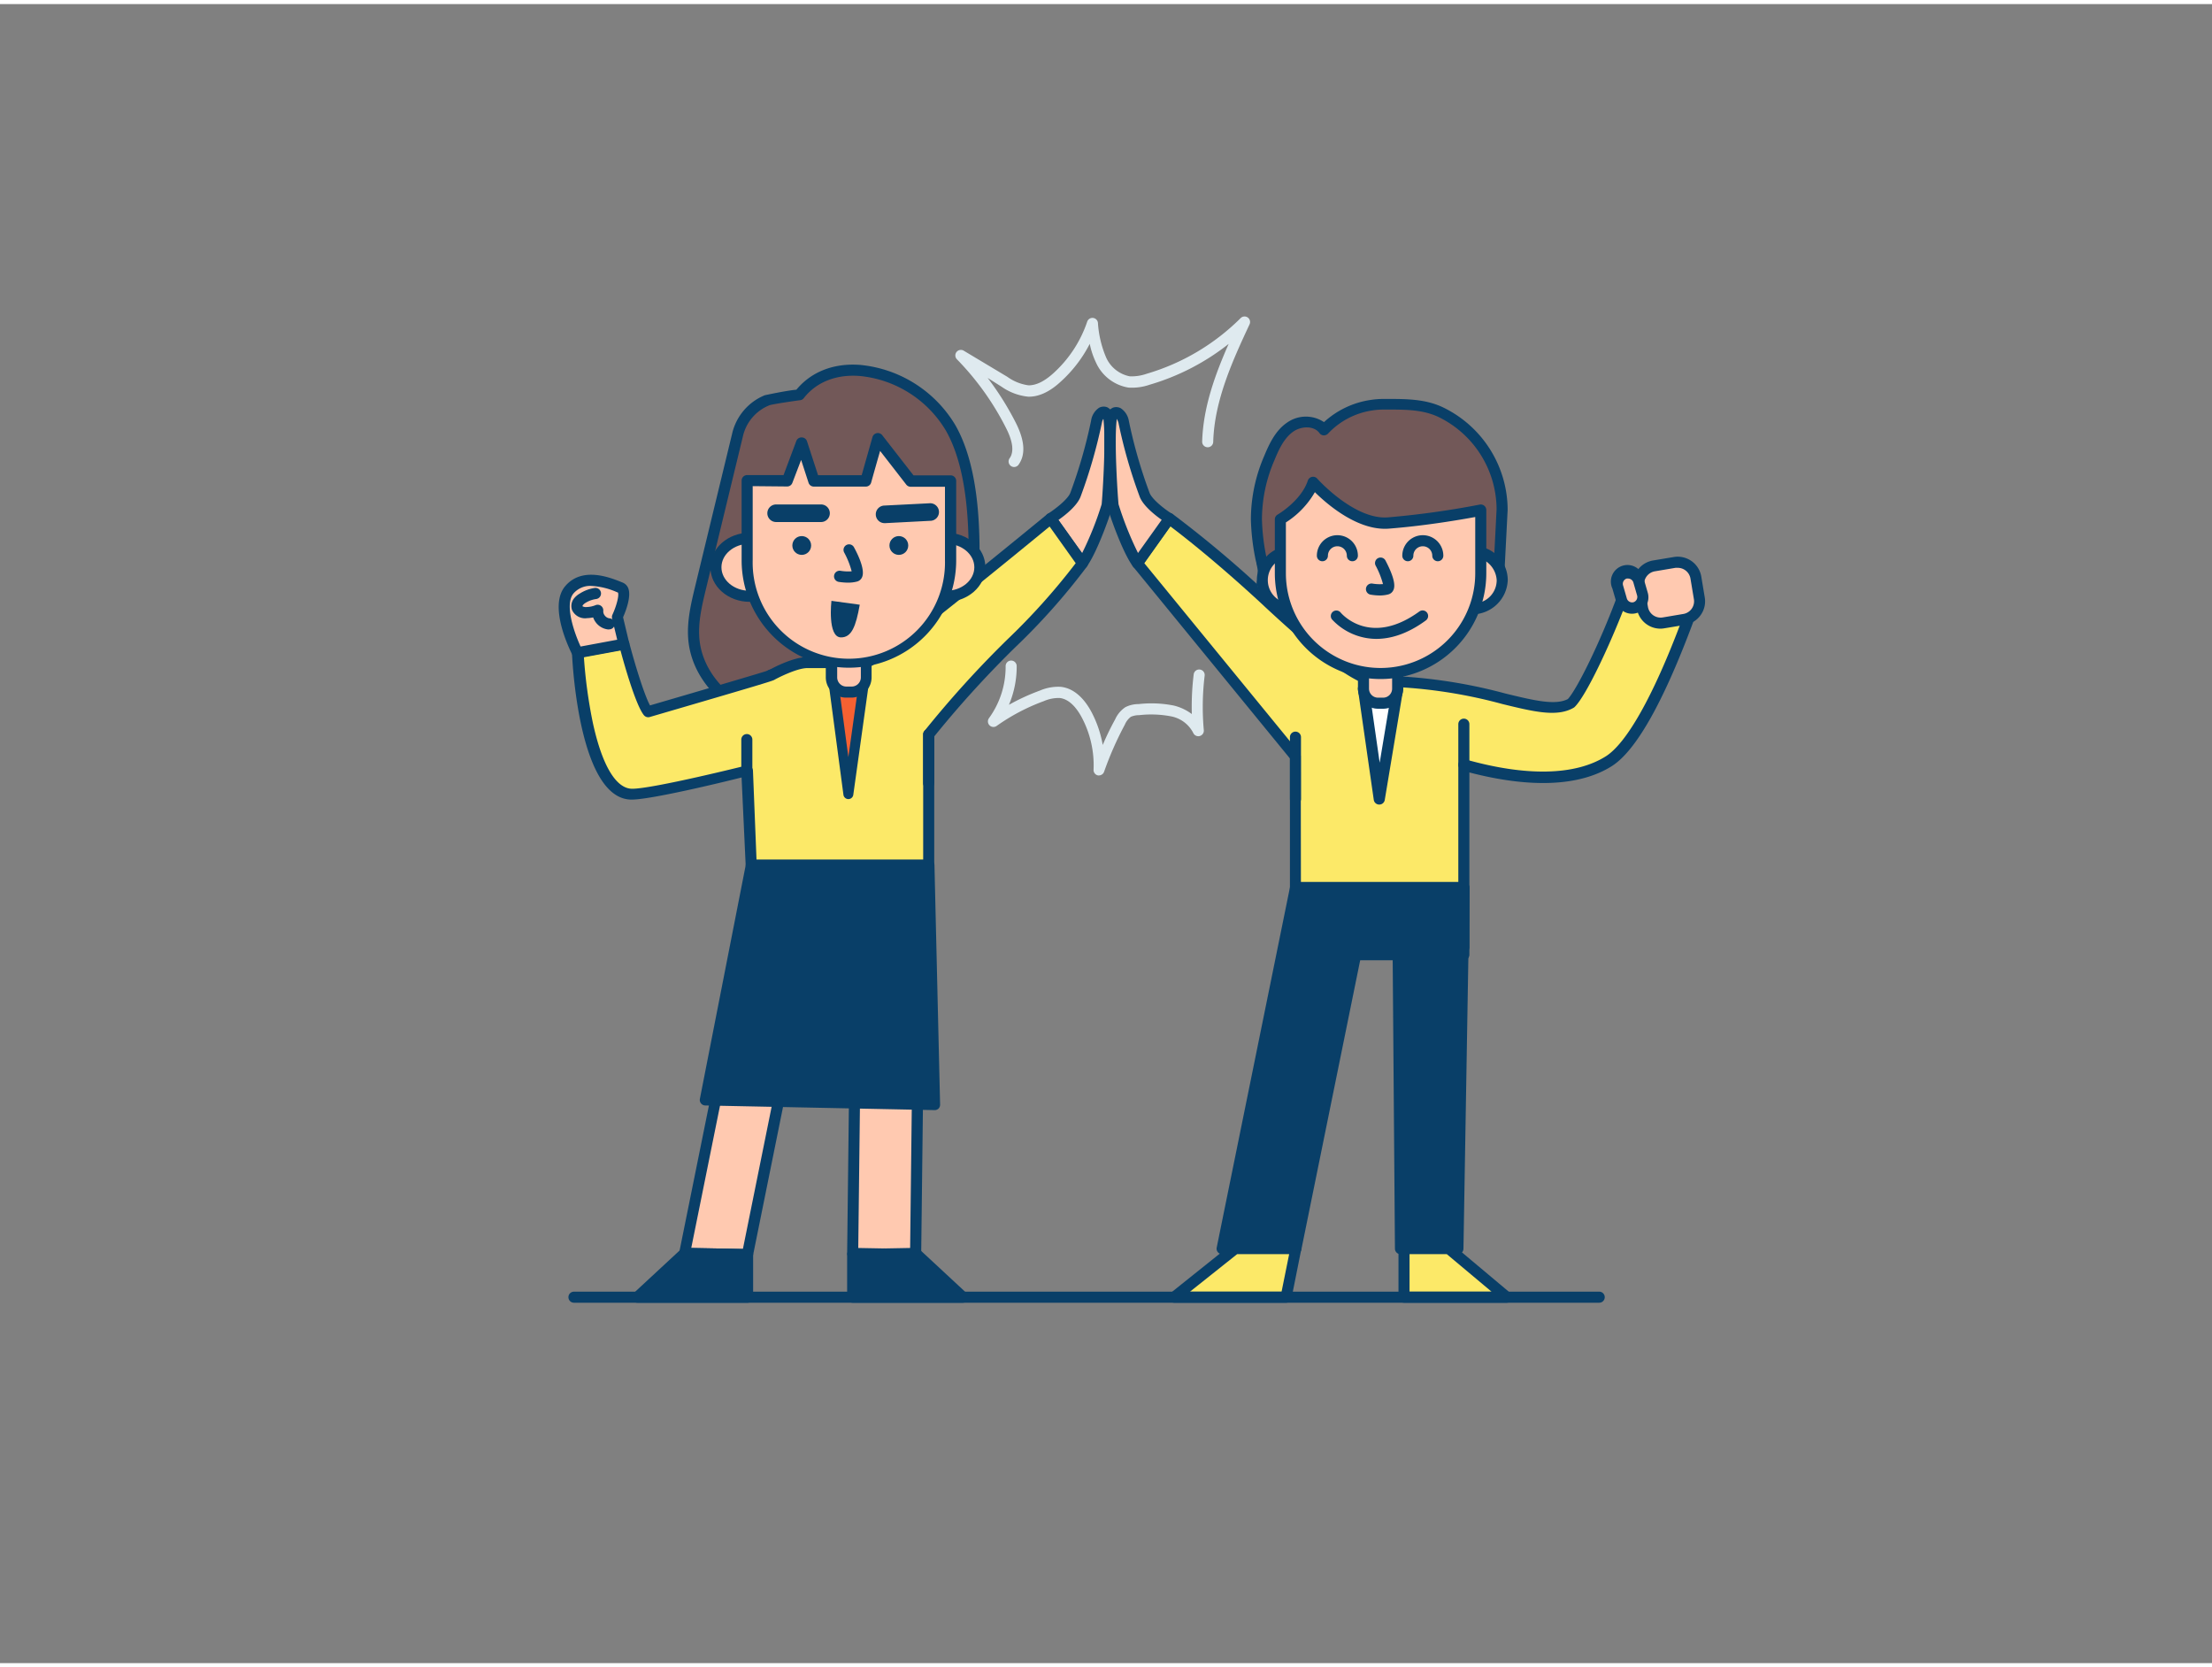 <svg xmlns="http://www.w3.org/2000/svg" viewBox="0 0 400 300" width="406" height="306" class="illustration styles_illustrationTablet__1DWOa" _mstVisible="6"><rect x="0" y="0" width="400" height="300" fill="#808080" stroke="none"/><g id="_572_team_success_outline" data-name="#572_team_success_outline" _mstVisible="7"><path d="M293.46,107.11c-3.2,8.58-7.54,17.48-9.37,19.27-5.34,3.09-16-4-35.15-4-4.39,0-15.72-10.64-19.85-14.47A203.58,203.58,0,0,0,211.44,93l-5.76,8.09,28.58,34.94v34.49h30.45v-33A53.88,53.88,0,0,0,279,139.79a22.07,22.07,0,0,0,11.88-2.93c5.18-3.27,10.61-15.61,14.26-25.38Z" fill="#fce968" _mstVisible="8"></path><path d="M264.71,171.54H234.26a1,1,0,0,1-1-1V136.41l-28.35-34.67a1,1,0,0,1,0-1.21l5.75-8.09a1,1,0,0,1,.65-.4,1,1,0,0,1,.75.17,203.51,203.51,0,0,1,17.74,15l.43.4c3.69,3.42,14.9,13.81,18.75,13.81a93.71,93.71,0,0,1,23.25,3.25c5.2,1.26,9,2.18,11.29,1,1.6-1.72,5.75-10,9-18.82a1,1,0,0,1,1.29-.59l11.72,4.37a1,1,0,0,1,.59,1.29c-5.38,14.42-10.31,23.13-14.66,25.88-5.82,3.68-14.77,4-25.75,1.14v31.69A1,1,0,0,1,264.71,171.54Zm-29.45-2h28.45v-32a1,1,0,0,1,.4-.79,1,1,0,0,1,.88-.17c11,3.11,19.87,2.93,25.4-.56,3.77-2.39,8.55-10.88,13.5-24L294,108.4c-2.91,7.61-7.19,16.69-9.25,18.7a1,1,0,0,1-.2.15c-3,1.72-7.13.72-12.87-.68a90.79,90.79,0,0,0-22.78-3.19c-4.08,0-12.46-7.25-20.11-14.34l-.42-.4c-8.51-7.88-14.64-12.62-16.75-14.21l-4.72,6.64L235,135.42a1,1,0,0,1,.22.63Zm48.83-43.16h0Z" fill="#093f68" _mstVisible="8"></path><polygon points="249.42 143.75 246.56 123.8 252.74 123.8 249.42 143.75" fill="#fff" _mstVisible="8"></polygon><path d="M249.42,144.75h0a1,1,0,0,1-1-.86l-2.86-19.95a1,1,0,0,1,1-1.15h6.18a1,1,0,0,1,.76.36,1,1,0,0,1,.23.81l-3.33,20A1,1,0,0,1,249.42,144.75Zm-1.71-20,1.78,12.43,2.07-12.43Z" fill="#093f68" _mstVisible="8"></path><path d="M247.94,72.5a14.76,14.76,0,0,1,2.3-.18c3.55,0,7.18-.09,10.42,1.5a19.69,19.69,0,0,1,11,17.56l-.75,14.55H228.3a8.85,8.85,0,0,1,.18-2.71,11.8,11.8,0,0,0-.42-2.82,39.66,39.66,0,0,1-.86-7.21,28.08,28.08,0,0,1,2.34-11.1c.86-2.1,1.88-4.28,3.74-5.6s4.81-1.35,6.13.5A14.8,14.8,0,0,1,247.94,72.5Z" fill="#725858" _mstVisible="8"></path><path d="M270.88,106.93H230.13c-2.38,0-2.79,0-2.82-.86a5.21,5.21,0,0,1,.06-2.09,6,6,0,0,0,.11-.81,7.41,7.41,0,0,0-.27-1.93c0-.21-.09-.42-.13-.64a40.64,40.64,0,0,1-.88-7.4,29,29,0,0,1,2.41-11.49c.89-2.14,2-4.56,4.09-6a5.89,5.89,0,0,1,6.72-.12,15.89,15.89,0,0,1,8.37-4l.15,1-.15-1a15.55,15.55,0,0,1,2.45-.19h.64c3.42,0,7,0,10.22,1.6a20.65,20.65,0,0,1,11.53,18.46s0,0-.75,14.61A1,1,0,0,1,270.88,106.93Zm-41.63-2h40.68c.17-3.21.7-13.47.7-13.6a18.64,18.64,0,0,0-10.41-16.62c-2.84-1.38-6-1.39-9.34-1.39h-.64a13.12,13.12,0,0,0-2.14.17,13.69,13.69,0,0,0-7.95,4.18,1.06,1.06,0,0,1-.8.32,1,1,0,0,1-.75-.42c-1-1.37-3.31-1.27-4.74-.26-1.66,1.17-2.59,3.19-3.4,5.16a27.14,27.14,0,0,0-2.26,10.71,38.47,38.47,0,0,0,.84,7c0,.2.08.39.13.59a9.21,9.21,0,0,1,.31,2.46,9.31,9.31,0,0,1-.14,1.06C229.31,104.52,229.27,104.73,229.25,104.93Z" fill="#093f68" _mstVisible="8"></path><path d="M246.56,120.24h6.18a0,0,0,0,1,0,0v3.56a2.62,2.62,0,0,1-2.62,2.62h-.93a2.62,2.62,0,0,1-2.62-2.62v-3.56a0,0,0,0,1,0,0Z" fill="#ffc9b0" _mstVisible="8"></path><path d="M250.12,127.42h-.94a3.63,3.63,0,0,1-3.62-3.63v-3.55a1,1,0,0,1,1-1h6.18a1,1,0,0,1,1,1v3.55A3.63,3.63,0,0,1,250.12,127.42Zm-2.56-6.18v2.55a1.63,1.63,0,0,0,1.62,1.63h.94a1.63,1.63,0,0,0,1.62-1.63v-2.55Z" fill="#093f68" _mstVisible="8"></path><ellipse cx="233" cy="104.18" rx="5.66" ry="5.18" fill="#ffc9b0" _mstVisible="8"></ellipse><path d="M233,110.35a6.19,6.19,0,1,1,6.66-6.17A6.43,6.43,0,0,1,233,110.35ZM233,100a4.2,4.2,0,1,0,4.66,4.18A4.44,4.44,0,0,0,233,100Z" fill="#093f68" _mstVisible="8"></path><ellipse cx="265.98" cy="104.18" rx="5.66" ry="5.18" fill="#ffc9b0" _mstVisible="8"></ellipse><path d="M266,110.35a6.19,6.19,0,1,1,6.65-6.17A6.44,6.44,0,0,1,266,110.35ZM266,100a4.2,4.2,0,1,0,4.65,4.18A4.44,4.44,0,0,0,266,100Z" fill="#093f68" _mstVisible="8"></path><path d="M249.65,121.05h0a18.12,18.12,0,0,1-18.12-18.12V93.18s4.56-2.6,5.92-6.71c0,0,7,7.92,13.67,7.39a158.24,158.24,0,0,0,16.65-2.32v11.39A18.12,18.12,0,0,1,249.65,121.05Z" fill="#ffc9b0" _mstVisible="8"></path><path d="M249.65,122.05a19.15,19.15,0,0,1-19.12-19.12V93.18a1,1,0,0,1,.51-.87s4.24-2.47,5.46-6.15a1,1,0,0,1,1.7-.35c.07.08,6.73,7.52,12.84,7a157.74,157.74,0,0,0,16.52-2.3,1,1,0,0,1,.84.2,1,1,0,0,1,.37.78v11.39A19.15,19.15,0,0,1,249.65,122.05ZM232.53,93.73v9.2a17.12,17.12,0,1,0,34.24,0V92.75c-2.57.47-8.88,1.57-15.57,2.1-5.59.46-11.15-4.34-13.43-6.59A15.87,15.87,0,0,1,232.53,93.73Z" fill="#093f68" _mstVisible="8"></path><path d="M249.56,106.94a10.43,10.43,0,0,1-1.71-.15,1,1,0,0,1,.34-2,8,8,0,0,0,1.9.09,15.25,15.25,0,0,0-1.33-3.34,1,1,0,1,1,1.78-.92c.94,1.8,2,4.19,1.43,5.34a1.39,1.39,0,0,1-.93.79A6.16,6.16,0,0,1,249.56,106.94Z" fill="#093f68" _mstVisible="8"></path><polygon points="234.34 225.05 221.01 225.05 234.27 159.84 247.6 159.84 234.34 225.05" fill="#093f68" _mstVisible="8"></polygon><path d="M234.34,226.05H221a1,1,0,0,1-.78-.37,1,1,0,0,1-.2-.83l13.26-65.21a1,1,0,0,1,1-.8H247.6a1,1,0,0,1,.77.37,1,1,0,0,1,.21.83l-13.26,65.21A1,1,0,0,1,234.34,226.05Zm-12.11-2h11.29l12.86-63.21h-11.3Z" fill="#093f68" _mstVisible="8"></path><polygon points="263.61 225.05 253.25 225.05 252.74 159.84 264.71 159.84 263.61 225.05" fill="#093f68" _mstVisible="8"></polygon><path d="M263.61,226.05H253.25a1,1,0,0,1-1-1l-.51-65.2a1,1,0,0,1,.29-.71,1,1,0,0,1,.71-.3h12a1,1,0,0,1,1,1l-1.1,65.2A1,1,0,0,1,263.61,226.05Zm-9.37-2h8.38l1.07-63.21h-9.94Z" fill="#093f68" _mstVisible="8"></path><rect x="234.84" y="159.74" width="29.87" height="12.16" fill="#093f68" _mstVisible="8"></rect><path d="M264.71,172.9H234.84a1,1,0,0,1-1-1V159.74a1,1,0,0,1,1-1h29.87a1,1,0,0,1,1,1V171.9A1,1,0,0,1,264.71,172.9Zm-28.87-2h27.87V160.74H235.84Z" fill="#093f68" _mstVisible="8"></path><polygon points="234.34 225.05 232.57 233.83 212.32 233.83 223.37 225.05 234.34 225.05" fill="#fce968" _mstVisible="8"></polygon><path d="M232.57,234.83H212.32a1,1,0,0,1-.62-1.78l11-8.79a1,1,0,0,1,.62-.21h11a1,1,0,0,1,.78.36,1,1,0,0,1,.2.83L233.55,234A1,1,0,0,1,232.57,234.83Zm-17.38-2h16.56l1.37-6.78h-9.41Z" fill="#093f68" _mstVisible="8"></path><polygon points="253.89 225.05 253.89 233.83 272.46 233.83 261.99 225.05 253.89 225.05" fill="#fce968" _mstVisible="8"></polygon><path d="M272.46,234.83H253.89a1,1,0,0,1-1-1v-8.78a1,1,0,0,1,1-1H262a1,1,0,0,1,.64.23l10.48,8.79a1,1,0,0,1,.29,1.1A1,1,0,0,1,272.46,234.83Zm-17.57-2h14.83l-8.09-6.78h-6.74Z" fill="#093f68" _mstVisible="8"></path><rect x="296.6" y="101.23" width="10.43" height="10.43" rx="3.32" transform="translate(-13.46 51.44) rotate(-9.53)" fill="#ffc9b0" _mstVisible="8"></rect><path d="M300.25,112.94a4.31,4.31,0,0,1-4.25-3.61l-.63-3.72a4.34,4.34,0,0,1,3.55-5l3.73-.62a4.32,4.32,0,0,1,5,3.55l.62,3.73a4.25,4.25,0,0,1-.74,3.22,4.32,4.32,0,0,1-2.8,1.76l-3.73.62A4.49,4.49,0,0,1,300.25,112.94Zm3.12-11a2.56,2.56,0,0,0-.39,0l-3.73.63a2.33,2.33,0,0,0-1.91,2.67L298,109a2.33,2.33,0,0,0,2.68,1.91l3.73-.63h0a2.32,2.32,0,0,0,1.9-2.67l-.62-3.73a2.33,2.33,0,0,0-2.29-1.94Z" fill="#093f68" _mstVisible="8"></path><rect x="292.81" y="102.84" width="3.93" height="6.46" rx="1.97" transform="translate(-17.86 85.97) rotate(-16.11)" fill="#ffc9b0" _mstVisible="8"></rect><path d="M295.12,110.24a2.9,2.9,0,0,1-1.43-.37,3,3,0,0,1-1.42-1.77l-.7-2.42a3,3,0,1,1,5.7-1.65l.7,2.42a3,3,0,0,1-.25,2.26,2.9,2.9,0,0,1-1.77,1.41A3,3,0,0,1,295.12,110.24Zm-.7-6.36a1.09,1.09,0,0,0-.26,0,1,1,0,0,0-.67,1.2l.7,2.42a1,1,0,0,0,1.2.66h0a1,1,0,0,0,.66-1.19l-.7-2.43A1,1,0,0,0,294.42,103.88Z" fill="#093f68" _mstVisible="8"></path><path d="M234.26,144.75a1,1,0,0,1-1-1V132.56a1,1,0,0,1,2,0v11.19A1,1,0,0,1,234.26,144.75Z" fill="#093f68" _mstVisible="8"></path><path d="M264.71,138.54a1,1,0,0,1-1-1v-7.33a1,1,0,1,1,2,0v7.33A1,1,0,0,1,264.71,138.54Z" fill="#093f68" _mstVisible="8"></path><path d="M248.85,114.79a11,11,0,0,1-8-3.54,1,1,0,0,1,1.55-1.26c.23.28,5.38,6.3,14.3-.18a1,1,0,0,1,1.17,1.62C254.37,114,251.35,114.79,248.85,114.79Z" fill="#093f68" _mstVisible="8"></path><path d="M244.55,100.75a1,1,0,0,1-1-1,1.71,1.71,0,0,0-3.42,0,1,1,0,0,1-2,0,3.71,3.71,0,0,1,7.42,0A1,1,0,0,1,244.55,100.75Z" fill="#093f68" _mstVisible="8"></path><path d="M260,100.75a1,1,0,0,1-1-1,1.71,1.71,0,0,0-3.42,0,1,1,0,0,1-2,0,3.71,3.71,0,0,1,7.42,0A1,1,0,0,1,260,100.75Z" fill="#093f68" _mstVisible="8"></path><path d="M190,93s3.78-2.36,4.51-4.33a91.37,91.37,0,0,0,3.78-13.18c.17-.85.77-2,1.58-1.63.5.2.63.83.69,1.37.49,4.35-.26,14.8-.36,15.4s-2.58,7.88-4.45,10.46Q192.88,97.06,190,93Z" fill="#ffc9b0" _mstVisible="8"></path><path d="M195.74,102.11h0a1,1,0,0,1-.81-.42l-5.75-8.09a1,1,0,0,1-.17-.77,1,1,0,0,1,.45-.65c1.35-.85,3.66-2.64,4.1-3.83a89.64,89.64,0,0,0,3.74-13A3.38,3.38,0,0,1,198.74,73a1.77,1.77,0,0,1,1.49-.09,2.5,2.5,0,0,1,1.31,2.19c.51,4.53-.26,15-.36,15.66-.12.81-2.67,8.19-4.62,10.9A1,1,0,0,1,195.74,102.11Zm-4.34-8.83,4.28,6a58.51,58.51,0,0,0,3.53-8.82c.09-.63.81-11,.35-15.12,0-.13,0-.24-.05-.32a2,2,0,0,0-.25.68A92.28,92.28,0,0,1,195.43,89C194.83,90.68,192.66,92.4,191.4,93.28Z" fill="#093f68" _mstVisible="8"></path><path d="M211.44,93s-3.78-2.36-4.51-4.33a90.12,90.12,0,0,1-3.78-13.18c-.18-.85-.77-2-1.58-1.63-.5.2-.63.83-.69,1.37-.49,4.35.26,14.8.35,15.4s2.59,7.88,4.45,10.46Z" fill="#ffc9b0" _mstVisible="8"></path><path d="M205.68,102.11a1,1,0,0,1-.81-.42c-2-2.7-4.5-10.08-4.63-10.89-.09-.65-.86-11.15-.36-15.66A2.52,2.52,0,0,1,201.2,73a1.74,1.74,0,0,1,1.48.09,3.39,3.39,0,0,1,1.45,2.27,88.4,88.4,0,0,0,3.74,13c.44,1.19,2.75,3,4.1,3.83a1,1,0,0,1,.45.65,1,1,0,0,1-.17.77l-5.75,8.09A1,1,0,0,1,205.68,102.11ZM201.92,75c0,.08,0,.18,0,.32-.47,4.16.26,14.49.35,15.14a60.17,60.17,0,0,0,3.52,8.8l4.28-6c-1.25-.88-3.42-2.6-4-4.24a91,91,0,0,1-3.82-13.32A2.5,2.5,0,0,0,201.92,75Z" fill="#093f68" _mstVisible="8"></path><polygon points="135.18 226.12 123.8 225.91 135.93 165.91 147.3 166.13 135.18 226.12" fill="#ffc9b0" _mstVisible="8"></polygon><path d="M135.17,227.12h0l-11.38-.21a1,1,0,0,1-.76-.37,1,1,0,0,1-.2-.83l12.13-60a1,1,0,0,1,1-.8l11.37.21a1,1,0,0,1,.76.38,1,1,0,0,1,.2.82l-12.13,60A1,1,0,0,1,135.17,227.12ZM125,224.93l9.34.18,11.72-58-9.34-.17Z" fill="#093f68" _mstVisible="8"></path><polygon points="165.57 226.12 154.19 225.91 154.9 165.91 166.28 166.13 165.57 226.12" fill="#ffc9b0" _mstVisible="8"></polygon><path d="M165.57,227.12h0l-11.38-.21a1,1,0,0,1-1-1l.71-60a1,1,0,0,1,.3-.71,1,1,0,0,1,.72-.28l11.37.21a1,1,0,0,1,1,1l-.71,60a1,1,0,0,1-.31.7A1,1,0,0,1,165.57,227.12Zm-10.37-2.19,9.38.17.68-58-9.37-.18Z" fill="#093f68" _mstVisible="8"></path><polygon points="167.93 155.68 168.99 199 127.51 198.16 135.84 155.68 167.93 155.68" fill="#093f68" _mstVisible="8"></polygon><path d="M169,200h0l-41.48-.84a1,1,0,0,1-.75-.37,1,1,0,0,1-.21-.82l8.33-42.48a1,1,0,0,1,1-.81h32.09a1,1,0,0,1,1,1L170,199a1,1,0,0,1-.29.73A1,1,0,0,1,169,200Zm-40.27-2.82L168,198l-1-41.3h-30.3Z" fill="#093f68" _mstVisible="8"></path><path d="M144.57,70.64s-5.23.71-5.82,1a8.89,8.89,0,0,0-5.38,6.3l-6.7,27.67a28.59,28.59,0,0,0-1.19,9.3c.71,7.6,7.66,13.53,15.12,15.14s15.24-.27,22.37-3c4.46-1.68,9.22-4,12-8.07,3.37-5,.91-9.26,1.12-14.74.31-8.35.18-20-4.14-27.63C166.26,66.69,151.12,62.13,144.57,70.64Z" fill="#725858" _mstVisible="8"></path><path d="M146.37,131.64a28.4,28.4,0,0,1-6-.62c-7.31-1.58-15.11-7.6-15.9-16-.31-3.32.5-6.67,1.21-9.62l6.7-27.67a9.9,9.9,0,0,1,5.92-7s3.88-.84,5.71-1c2.67-3.23,6.72-4.83,11.46-4.49a22.52,22.52,0,0,1,17.3,10.92c4.47,7.85,4.57,19.83,4.26,28.16a29.05,29.05,0,0,0,.35,4.83c.42,3.32.86,6.75-1.63,10.43-3,4.45-8.23,6.85-12.44,8.45C156.87,130.44,151.34,131.64,146.37,131.64Zm-1.75-60c-.56.06-4.89.69-5.47.9a7.94,7.94,0,0,0-4.81,5.63l-6.7,27.67c-.71,2.94-1.44,6-1.16,9,.7,7.47,7.74,12.83,14.33,14.25,6.11,1.33,13,.39,21.81-2.93,3.93-1.49,8.8-3.71,11.5-7.7,2.06-3.05,1.71-5.84,1.29-9.06a30.14,30.14,0,0,1-.35-5.15c.3-8.09.21-19.69-4-27.1a20.4,20.4,0,0,0-15.7-9.91c-4.21-.3-7.76,1.14-10,4A1,1,0,0,1,144.62,71.64Z" fill="#093f68" _mstVisible="8"></path><path d="M139.4,121.37l-1,.87A10.21,10.21,0,0,1,139.4,121.37Z" fill="#fce968" _mstVisible="8"></path><path d="M138.4,123.24a1,1,0,0,1-.7-1.72,13.32,13.32,0,0,1,1.1-1,1,1,0,0,1,1.28,1.53c-.17.16-.54.48-1,.91A1,1,0,0,1,138.4,123.24Z" fill="#093f68" _mstVisible="8"></path><path d="M195.75,101.11c-7.63,10.68-16.81,17-27.81,31v23.61h-32.1l-.79-17s-16.9,4.22-20.84,4.22c-8.6,0-9.78-25.57-9.78-25.57l8.39-1.56s2.7,10.31,4.29,12.24c0,0,22.12-6.45,22.29-6.6s4.17-2.3,6.55-2.3h10.74c1.6,0,33.3-26,33.3-26Z" fill="#fce968" _mstVisible="8"></path><path d="M167.94,156.68h-32.1a1,1,0,0,1-1-1l-.74-15.83c-3.95,1-16.45,4-19.89,4-9.28,0-10.66-23.81-10.78-26.53a1,1,0,0,1,.82-1l8.39-1.55a1,1,0,0,1,1.15.73c.92,3.52,2.65,9.28,3.75,11.32,8.5-2.48,20.74-6.07,21.46-6.35h0c1-.59,4.57-2.39,6.95-2.39h10.6c2.26-1,21.23-16.31,32.8-25.82a1,1,0,0,1,.77-.22.94.94,0,0,1,.68.41l5.76,8.09a1,1,0,0,1,0,1.16,118.29,118.29,0,0,1-12.92,14.56,187,187,0,0,0-14.7,16.17v23.26A1,1,0,0,1,167.94,156.68Zm-31.14-2h30.14V132.07a1,1,0,0,1,.21-.61,188.12,188.12,0,0,1,15.07-16.62,118.57,118.57,0,0,0,12.3-13.74l-4.72-6.63c-20.69,17-31.83,25.6-33.11,25.6H146c-1.95,0-5.59,1.89-6,2.14h0c-.45.23-2.95,1-22.55,6.72a1,1,0,0,1-1-.33c-1.45-1.75-3.52-9-4.24-11.71l-6.62,1.22a88.06,88.06,0,0,0,1.6,11.78c1.66,7.72,4.19,12,7.13,12,3.77,0,20.43-4.15,20.59-4.19a1,1,0,0,1,.84.16,1,1,0,0,1,.41.76Z" fill="#093f68" _mstVisible="8"></path><polygon points="150.41 120.27 153.41 142.86 156.57 120.27 150.41 120.27" fill="#f56132" _mstVisible="8"></polygon><path d="M153.41,143.76h0a.9.9,0,0,1-.89-.78l-3-22.59a.87.87,0,0,1,.21-.71.89.89,0,0,1,.68-.31h6.16a.9.9,0,0,1,.89,1L154.3,143A.9.9,0,0,1,153.41,143.76Zm-2-22.59,2,15,2.1-15Z" fill="#093f68" _mstVisible="8"></path><path d="M150.35,118.14h6.27a0,0,0,0,1,0,0v3.61a2.66,2.66,0,0,1-2.66,2.66H153a2.66,2.66,0,0,1-2.66-2.66v-3.61A0,0,0,0,1,150.35,118.14Z" fill="#ffc9b0" _mstVisible="8"></path><path d="M154,125.41H153a3.67,3.67,0,0,1-3.67-3.66v-3.61a1,1,0,0,1,1-1h6.28a1,1,0,0,1,1,1v3.61A3.67,3.67,0,0,1,154,125.41Zm-2.61-6.27v2.61a1.66,1.66,0,0,0,1.67,1.66H154a1.66,1.66,0,0,0,1.67-1.66v-2.61Z" fill="#093f68" _mstVisible="8"></path><ellipse cx="135.56" cy="101.84" rx="6.1" ry="5.25" fill="#ffc9b0" _mstVisible="8"></ellipse><path d="M135.56,108.09c-3.91,0-7.1-2.8-7.1-6.25s3.19-6.25,7.1-6.25,7.1,2.8,7.1,6.25S139.47,108.09,135.56,108.09Zm0-10.5c-2.81,0-5.1,1.9-5.1,4.25s2.29,4.25,5.1,4.25,5.1-1.91,5.1-4.25S138.37,97.59,135.56,97.59Z" fill="#093f68" _mstVisible="8"></path><ellipse cx="171.1" cy="101.84" rx="6.1" ry="5.25" fill="#ffc9b0" _mstVisible="8"></ellipse><path d="M171.1,108.09c-3.91,0-7.1-2.8-7.1-6.25s3.19-6.25,7.1-6.25,7.09,2.8,7.09,6.25S175,108.09,171.1,108.09Zm0-10.5c-2.81,0-5.1,1.9-5.1,4.25s2.29,4.25,5.1,4.25,5.09-1.91,5.09-4.25S173.91,97.59,171.1,97.59Z" fill="#093f68" _mstVisible="8"></path><path d="M164.67,86.26l-5.95-7.65s-1.33,4.71-2.16,7.62l-9.37,0L145,79.38l-2.6,6.81-7.27,0v14.4A18.38,18.38,0,0,0,153.49,119h0a18.39,18.39,0,0,0,18.39-18.39V86.28Z" fill="#ffc9b0" _mstVisible="8"></path><path d="M153.49,120a19.41,19.41,0,0,1-19.38-19.39V86.17a1,1,0,0,1,.29-.71,1,1,0,0,1,.71-.29l6.58,0L144,79a1,1,0,0,1,1-.64,1,1,0,0,1,.93.69l2,6.14,7.89,0c.82-2.91,1.95-6.89,1.95-6.89a1,1,0,0,1,.77-.71,1,1,0,0,1,1,.37l5.65,7.26,6.72,0a1,1,0,0,1,1,1v14.29A19.41,19.41,0,0,1,153.49,120ZM136.11,87.17v13.4a17.39,17.39,0,1,0,34.77,0V87.28l-6.21,0a1,1,0,0,1-.79-.39l-4.73-6.09c-.47,1.64-1.14,4-1.62,5.73a1,1,0,0,1-1,.72h0l-9.38,0a1,1,0,0,1-.94-.7l-1.34-4.12-1.59,4.16a1,1,0,0,1-.93.64h0Z" fill="#093f68" _mstVisible="8"></path><circle cx="144.98" cy="97.9" r="1.7" fill="#093f68" _mstVisible="8"></circle><circle cx="162.54" cy="97.9" r="1.7" fill="#093f68" _mstVisible="8"></circle><path d="M153.4,104.62a11.55,11.55,0,0,1-1.74-.14,1,1,0,0,1,.35-2,8.36,8.36,0,0,0,2,.09,15.18,15.18,0,0,0-1.36-3.41,1,1,0,0,1,1.78-.93c1,1.83,2,4.25,1.45,5.42a1.35,1.35,0,0,1-.93.78A6.32,6.32,0,0,1,153.4,104.62Z" fill="#093f68" _mstVisible="8"></path><path d="M148.46,93.66h0l-8.11,0a1.59,1.59,0,0,1,0-3.18h0l8.12,0a1.59,1.59,0,1,1,0,3.18Z" fill="#093f68" _mstVisible="8"></path><path d="M160,93.86a1.59,1.59,0,0,1-.08-3.18l8.11-.41a1.59,1.59,0,1,1,.16,3.17l-8.11.42Z" fill="#093f68" _mstVisible="8"></path><path d="M155.47,108.61l-5.12-.7s-.76,6.59,1.72,6.61C154,114.53,154.77,112.54,155.47,108.61Z" fill="#093f68" _mstVisible="8"></path><path d="M167.93,141.88a1,1,0,0,1-1-1v-8.81a1,1,0,0,1,2,0v8.81A1,1,0,0,1,167.93,141.88Z" fill="#093f68" _mstVisible="8"></path><path d="M135.05,139.64a1,1,0,0,1-1-1V133a1,1,0,0,1,2,0v5.64A1,1,0,0,1,135.05,139.64Z" fill="#093f68" _mstVisible="8"></path><polygon points="135.18 226.12 135.18 233.83 115.26 233.83 123.8 225.91 135.18 226.12" fill="#093f68" _mstVisible="8"></polygon><path d="M135.17,234.83H115.26a1,1,0,0,1-.68-1.73l8.54-7.92a1.12,1.12,0,0,1,.7-.27l11.37.21a1,1,0,0,1,1,1v7.71A1,1,0,0,1,135.17,234.83Zm-17.36-2h16.36V227.1l-10-.18Z" fill="#093f68" _mstVisible="8"></path><polygon points="154.19 226.12 154.19 233.83 174.1 233.83 165.57 225.91 154.19 226.12" fill="#093f68" _mstVisible="8"></polygon><path d="M174.1,234.83H154.19a1,1,0,0,1-1-1v-7.71a1,1,0,0,1,1-1l11.38-.21a1.07,1.07,0,0,1,.7.27l8.53,7.92a1,1,0,0,1-.68,1.73Zm-18.91-2h16.36l-6.37-5.91-10,.18Z" fill="#093f68" _mstVisible="8"></path><path d="M112.82,115.73l-1.16-4.9s2.17-4.66.58-5.29-6.57-2.87-9.29.39,1.48,11.36,1.48,11.36Z" fill="#ffc9b0" _mstVisible="8"></path><path d="M104.43,118.29a1,1,0,0,1-.89-.54c-.46-.89-4.42-8.79-1.36-12.46s8.18-1.57,10.13-.8l.29.12a1.82,1.82,0,0,1,1,1c.59,1.48-.42,4.11-.93,5.27l1.09,4.57a1,1,0,0,1-.8,1.22l-8.39,1.55Zm2.51-13.08a4,4,0,0,0-3.23,1.36c-1.69,2,.17,7.19,1.28,9.6l6.62-1.23-.93-3.88a1,1,0,0,1,.07-.65c.73-1.58,1.22-3.45,1-4l-.24-.09A13.1,13.1,0,0,0,106.94,105.21Zm4.93,1.26h0Z" fill="#093f68" _mstVisible="8"></path><path d="M107.68,106.62a5.89,5.89,0,0,0-2.29.82,2.68,2.68,0,0,0-.82.75,1.21,1.21,0,0,0-.17,1.07c.24.64,1.06.83,1.74.8a5.61,5.61,0,0,0,1.94-.41,2.31,2.31,0,0,0,2,2.44" fill="#ffc9b0" _mstVisible="8"></path><path d="M110.1,113.09H110a3.25,3.25,0,0,1-2.18-1.18,3.55,3.55,0,0,1-.56-1,6.62,6.62,0,0,1-1.09.13,2.59,2.59,0,0,1-2.72-1.46,2.2,2.2,0,0,1,.27-2,3.64,3.64,0,0,1,1.14-1,6.9,6.9,0,0,1,2.68-1,1,1,0,0,1,.27,2,4.93,4.93,0,0,0-1.9.68,1.91,1.91,0,0,0-.52.44.46.46,0,0,0-.06.19,1.28,1.28,0,0,0,.76.14,4.64,4.64,0,0,0,1.61-.34,1,1,0,0,1,1,.14,1,1,0,0,1,.39.9,1.2,1.2,0,0,0,.31.88,1.25,1.25,0,0,0,.8.46,1,1,0,0,1-.08,2Z" fill="#093f68" _mstVisible="8"></path><path d="M289.19,234.83H103.79a1,1,0,1,1,0-2h185.4a1,1,0,0,1,0,2Z" fill="#093f68" _mstVisible="8"></path><path d="M183.38,83.71a1,1,0,0,1-.58-.19,1,1,0,0,1-.23-1.39c.82-1.15.61-3-.64-5.46a49.82,49.82,0,0,0-8.88-12.43,1,1,0,0,1,1.23-1.56l7.88,4.72A8.52,8.52,0,0,0,186,68.94c1.34,0,2.79-.67,4.44-2.15a22.07,22.07,0,0,0,6.16-9.36,1,1,0,0,1,1.05-.68,1,1,0,0,1,.89.88A19.12,19.12,0,0,0,200,63.85a5.93,5.93,0,0,0,4.3,3.46,8.25,8.25,0,0,0,3.05-.46,40,40,0,0,0,17-10.07,1,1,0,0,1,1.28-.11,1,1,0,0,1,.33,1.24c-3,6.43-6.36,13.72-6.57,21.23a1,1,0,0,1-1,1,1,1,0,0,1-1-1c.17-6.24,2.37-12.21,4.79-17.69a42.11,42.11,0,0,1-14.29,7.38,9.76,9.76,0,0,1-3.81.52,7.83,7.83,0,0,1-5.9-4.55,14.58,14.58,0,0,1-1.12-3.36,23.94,23.94,0,0,1-5.32,6.9c-2,1.84-4,2.71-5.83,2.65a10.15,10.15,0,0,1-4.81-1.81L178.6,67.6a52.59,52.59,0,0,1,5.12,8.17c1.6,3.19,1.76,5.72.47,7.52A1,1,0,0,1,183.38,83.71Z" fill="#dfeaef" _mstVisible="8"></path><path d="M198.75,139.48a.62.62,0,0,1-.19,0,1,1,0,0,1-.81-1,18.43,18.43,0,0,0-2.11-9.44c-.65-1.23-2-3.33-4-3.56a6.63,6.63,0,0,0-2.87.56,36.19,36.19,0,0,0-8.53,4.48,1,1,0,0,1-1.39-1.41,15.8,15.8,0,0,0,3-9.4,1,1,0,0,1,1-1h0a1,1,0,0,1,1,1,17.75,17.75,0,0,1-1.4,7,38.45,38.45,0,0,1,5.61-2.58,8.36,8.36,0,0,1,3.78-.67c2.75.31,4.55,2.68,5.57,4.62a20.28,20.28,0,0,1,2,5.89q1-2.37,2.25-4.64a5.17,5.17,0,0,1,1.84-2.19,5.23,5.23,0,0,1,2.39-.56,20.68,20.68,0,0,1,6.39.27,9,9,0,0,1,3.24,1.53,47.9,47.9,0,0,1,.34-7.18,1,1,0,0,1,1.11-.87,1,1,0,0,1,.87,1.11,46.71,46.71,0,0,0-.15,9.89,1,1,0,0,1-1.91.47,5.72,5.72,0,0,0-4-3,19.17,19.17,0,0,0-5.77-.22,3.88,3.88,0,0,0-1.52.3,3.51,3.51,0,0,0-1.08,1.41,60.65,60.65,0,0,0-3.76,8.54A1,1,0,0,1,198.75,139.48Z" fill="#dfeaef" _mstVisible="8"></path></g></svg>
